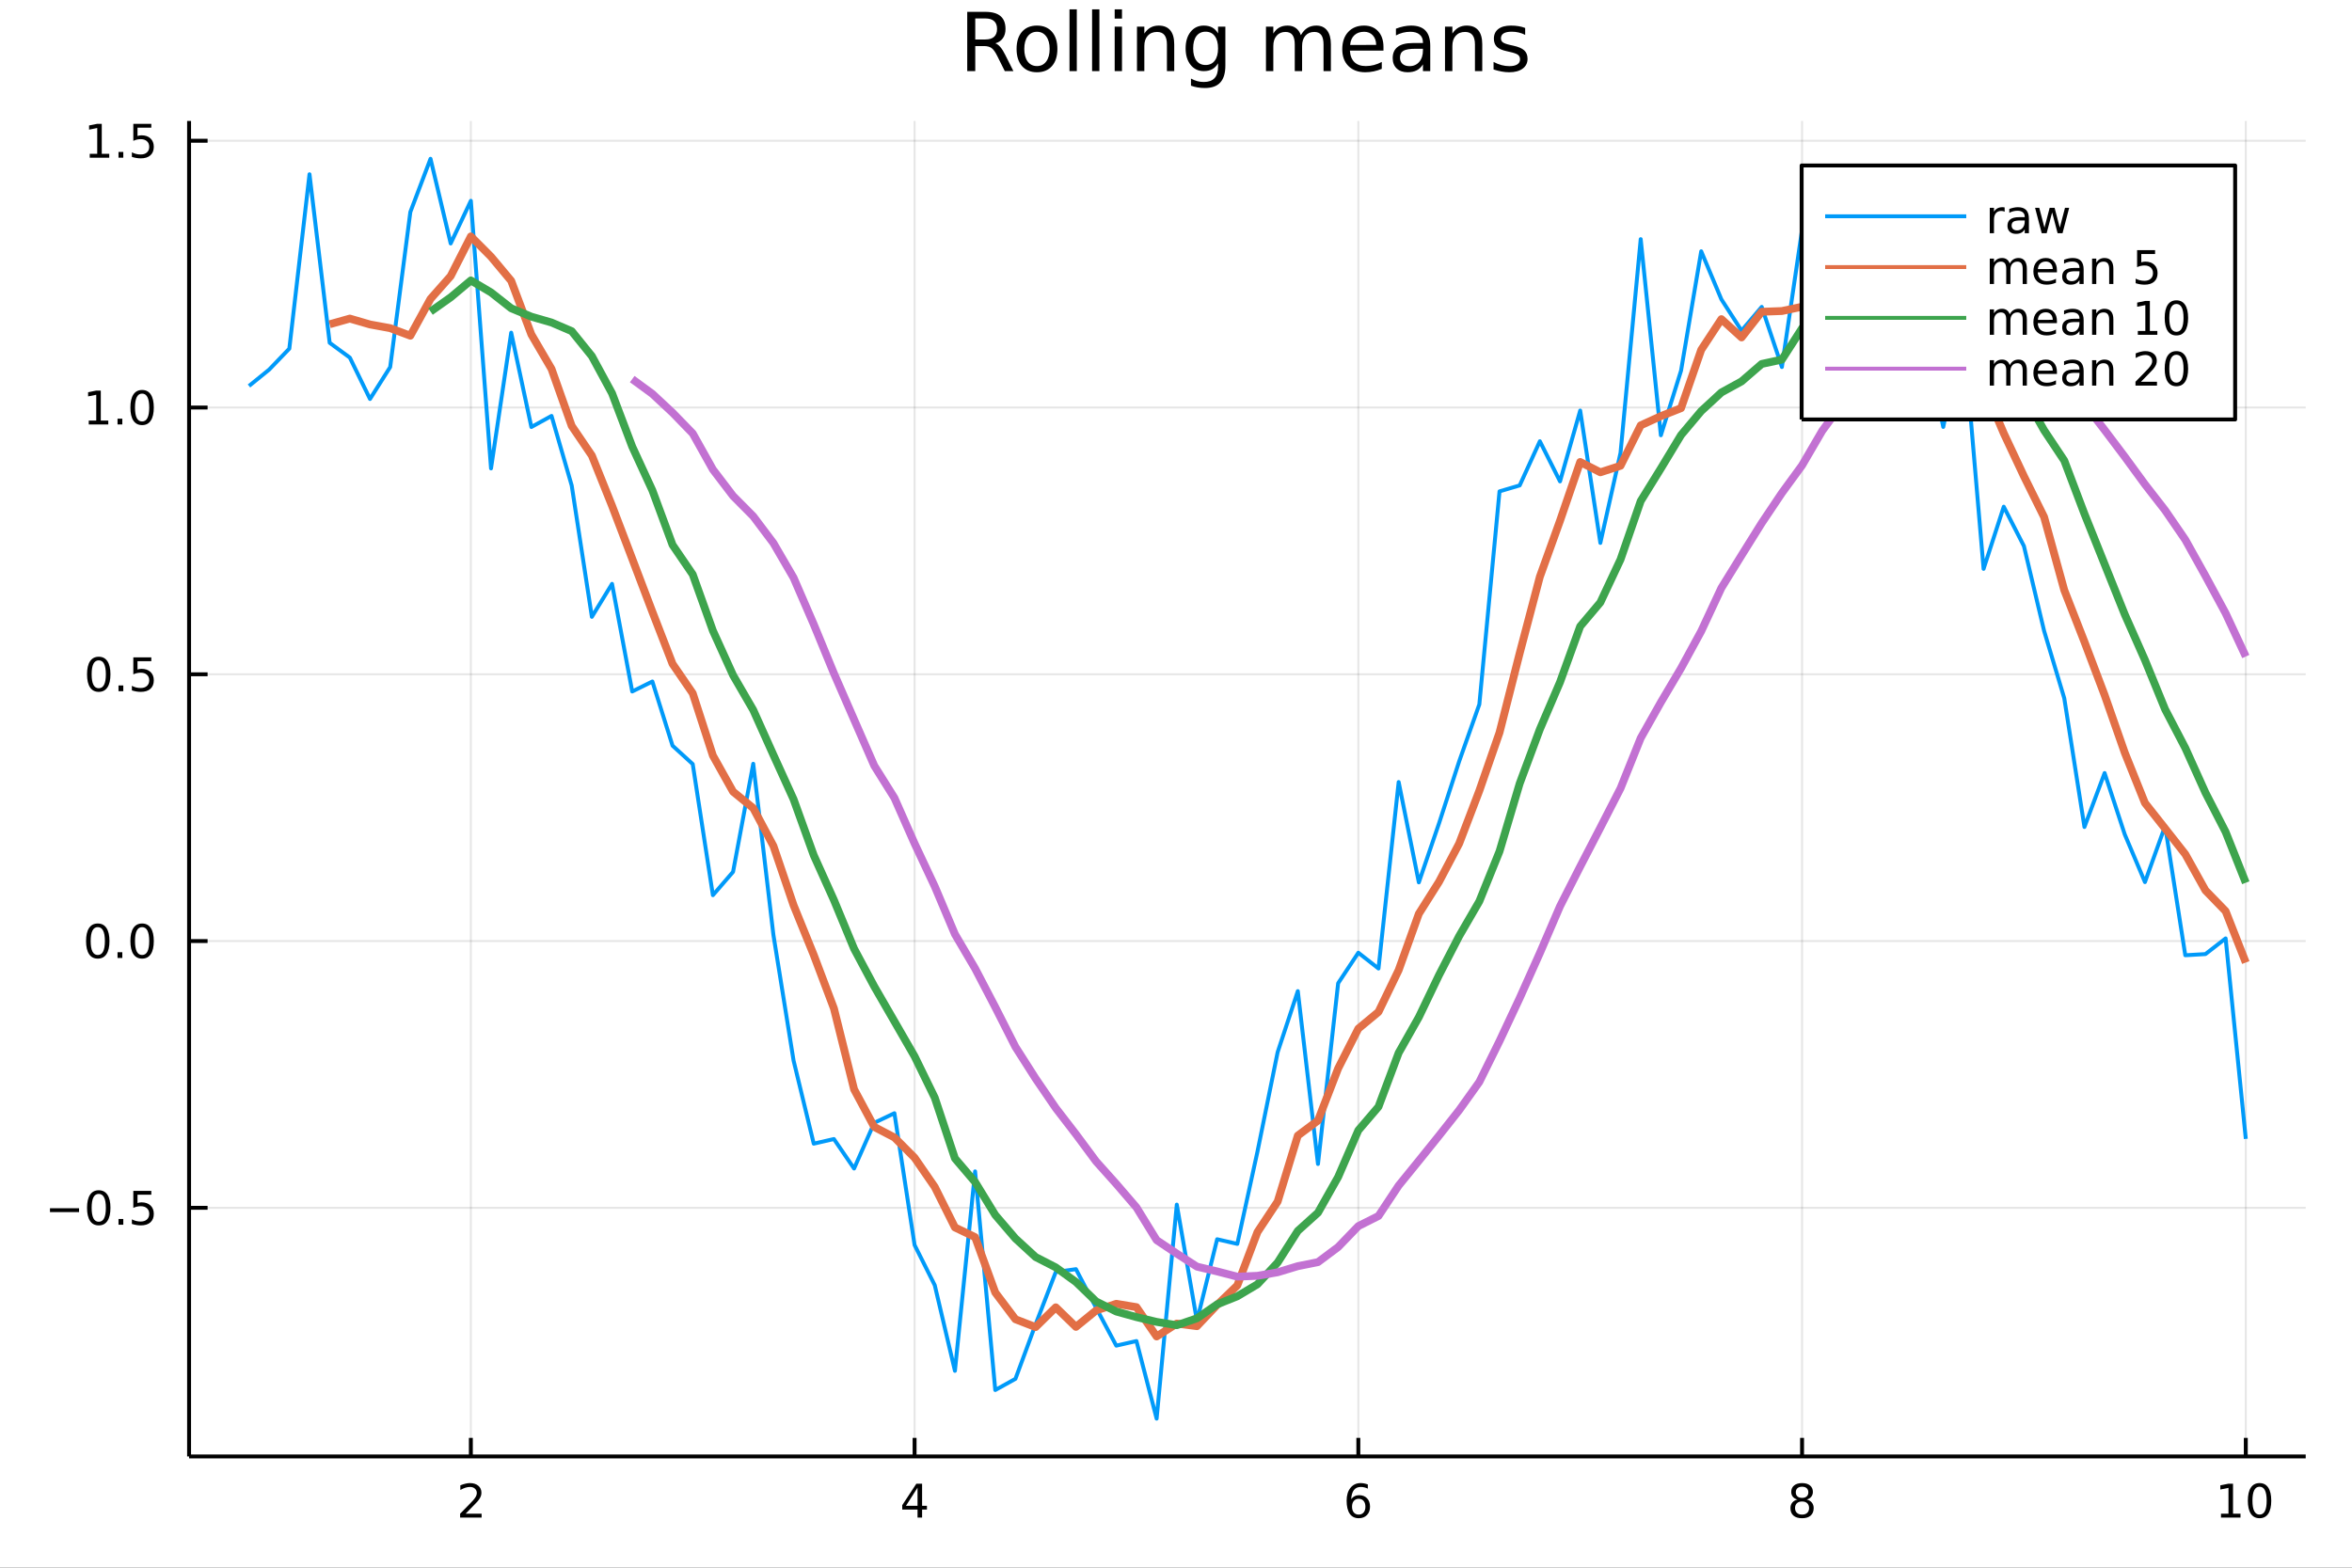 <?xml version="1.0" encoding="utf-8"?>
<svg xmlns="http://www.w3.org/2000/svg" xmlns:xlink="http://www.w3.org/1999/xlink" width="600" height="400" viewBox="0 0 2400 1600">
<rect x="0" y="0" width="2400" height="1600" fill="#333333" stroke="none"/>
<defs>
  <clipPath id="clip970">
    <rect x="0" y="0" width="2400" height="1600"/>
  </clipPath>
</defs>
<path clip-path="url(#clip970)" d="
M0 1600 L2400 1600 L2400 0 L0 0  Z
  " fill="#ffffff" fill-rule="evenodd" fill-opacity="1"/>
<defs>
  <clipPath id="clip971">
    <rect x="480" y="0" width="1681" height="1600"/>
  </clipPath>
</defs>
<path clip-path="url(#clip970)" d="
M192.941 1486.45 L2352.76 1486.45 L2352.76 123.472 L192.941 123.472  Z
  " fill="#ffffff" fill-rule="evenodd" fill-opacity="1"/>
<defs>
  <clipPath id="clip972">
    <rect x="192" y="123" width="2161" height="1364"/>
  </clipPath>
</defs>
<polyline clip-path="url(#clip972)" style="stroke:#000000; stroke-linecap:butt; stroke-linejoin:round; stroke-width:2; stroke-opacity:0.1; fill:none" points="
  480.463,1486.45 480.463,123.472 
  "/>
<polyline clip-path="url(#clip972)" style="stroke:#000000; stroke-linecap:butt; stroke-linejoin:round; stroke-width:2; stroke-opacity:0.1; fill:none" points="
  933.255,1486.45 933.255,123.472 
  "/>
<polyline clip-path="url(#clip972)" style="stroke:#000000; stroke-linecap:butt; stroke-linejoin:round; stroke-width:2; stroke-opacity:0.1; fill:none" points="
  1386.05,1486.45 1386.05,123.472 
  "/>
<polyline clip-path="url(#clip972)" style="stroke:#000000; stroke-linecap:butt; stroke-linejoin:round; stroke-width:2; stroke-opacity:0.1; fill:none" points="
  1838.84,1486.45 1838.84,123.472 
  "/>
<polyline clip-path="url(#clip972)" style="stroke:#000000; stroke-linecap:butt; stroke-linejoin:round; stroke-width:2; stroke-opacity:0.1; fill:none" points="
  2291.63,1486.45 2291.63,123.472 
  "/>
<polyline clip-path="url(#clip970)" style="stroke:#000000; stroke-linecap:butt; stroke-linejoin:round; stroke-width:4; stroke-opacity:1; fill:none" points="
  192.941,1486.45 2352.76,1486.45 
  "/>
<polyline clip-path="url(#clip970)" style="stroke:#000000; stroke-linecap:butt; stroke-linejoin:round; stroke-width:4; stroke-opacity:1; fill:none" points="
  480.463,1486.45 480.463,1467.55 
  "/>
<polyline clip-path="url(#clip970)" style="stroke:#000000; stroke-linecap:butt; stroke-linejoin:round; stroke-width:4; stroke-opacity:1; fill:none" points="
  933.255,1486.45 933.255,1467.55 
  "/>
<polyline clip-path="url(#clip970)" style="stroke:#000000; stroke-linecap:butt; stroke-linejoin:round; stroke-width:4; stroke-opacity:1; fill:none" points="
  1386.05,1486.45 1386.05,1467.55 
  "/>
<polyline clip-path="url(#clip970)" style="stroke:#000000; stroke-linecap:butt; stroke-linejoin:round; stroke-width:4; stroke-opacity:1; fill:none" points="
  1838.84,1486.45 1838.84,1467.55 
  "/>
<polyline clip-path="url(#clip970)" style="stroke:#000000; stroke-linecap:butt; stroke-linejoin:round; stroke-width:4; stroke-opacity:1; fill:none" points="
  2291.63,1486.45 2291.63,1467.55 
  "/>
<path clip-path="url(#clip970)" d="M475.116 1544.91 L491.435 1544.91 L491.435 1548.85 L469.491 1548.85 L469.491 1544.91 Q472.153 1542.16 476.736 1537.53 Q481.343 1532.88 482.523 1531.53 Q484.769 1529.01 485.648 1527.27 Q486.551 1525.51 486.551 1523.82 Q486.551 1521.07 484.607 1519.33 Q482.685 1517.6 479.584 1517.6 Q477.385 1517.6 474.931 1518.36 Q472.5 1519.13 469.723 1520.68 L469.723 1515.95 Q472.547 1514.82 475 1514.24 Q477.454 1513.66 479.491 1513.66 Q484.861 1513.66 488.056 1516.35 Q491.25 1519.03 491.25 1523.52 Q491.25 1525.65 490.44 1527.57 Q489.653 1529.47 487.547 1532.07 Q486.968 1532.74 483.866 1535.95 Q480.764 1539.15 475.116 1544.91 Z" fill="#000000" fill-rule="evenodd" fill-opacity="1" /><path clip-path="url(#clip970)" d="M936.264 1518.36 L924.458 1536.81 L936.264 1536.81 L936.264 1518.36 M935.037 1514.29 L940.917 1514.29 L940.917 1536.81 L945.847 1536.81 L945.847 1540.7 L940.917 1540.7 L940.917 1548.85 L936.264 1548.85 L936.264 1540.7 L920.662 1540.7 L920.662 1536.19 L935.037 1514.29 Z" fill="#000000" fill-rule="evenodd" fill-opacity="1" /><path clip-path="url(#clip970)" d="M1386.45 1529.7 Q1383.3 1529.7 1381.45 1531.86 Q1379.62 1534.01 1379.62 1537.76 Q1379.62 1541.49 1381.45 1543.66 Q1383.3 1545.82 1386.45 1545.82 Q1389.6 1545.82 1391.43 1543.66 Q1393.28 1541.49 1393.28 1537.76 Q1393.28 1534.01 1391.43 1531.86 Q1389.6 1529.7 1386.45 1529.7 M1395.73 1515.05 L1395.73 1519.31 Q1393.97 1518.48 1392.17 1518.04 Q1390.39 1517.6 1388.63 1517.6 Q1384 1517.6 1381.54 1520.72 Q1379.11 1523.85 1378.77 1530.17 Q1380.13 1528.15 1382.19 1527.09 Q1384.25 1526 1386.73 1526 Q1391.94 1526 1394.95 1529.17 Q1397.98 1532.32 1397.98 1537.76 Q1397.98 1543.08 1394.83 1546.3 Q1391.68 1549.52 1386.45 1549.52 Q1380.46 1549.52 1377.28 1544.94 Q1374.11 1540.33 1374.11 1531.6 Q1374.11 1523.41 1378 1518.55 Q1381.89 1513.66 1388.44 1513.66 Q1390.2 1513.66 1391.98 1514.01 Q1393.79 1514.36 1395.73 1515.05 Z" fill="#000000" fill-rule="evenodd" fill-opacity="1" /><path clip-path="url(#clip970)" d="M1838.84 1532.44 Q1835.5 1532.44 1833.58 1534.22 Q1831.68 1536 1831.68 1539.13 Q1831.68 1542.25 1833.58 1544.03 Q1835.5 1545.82 1838.84 1545.82 Q1842.17 1545.82 1844.09 1544.03 Q1846.01 1542.23 1846.01 1539.13 Q1846.01 1536 1844.09 1534.22 Q1842.19 1532.44 1838.84 1532.44 M1834.16 1530.45 Q1831.15 1529.7 1829.46 1527.64 Q1827.8 1525.58 1827.8 1522.62 Q1827.8 1518.48 1830.74 1516.07 Q1833.7 1513.66 1838.84 1513.66 Q1844 1513.66 1846.94 1516.07 Q1849.88 1518.48 1849.88 1522.62 Q1849.88 1525.58 1848.19 1527.64 Q1846.52 1529.7 1843.54 1530.45 Q1846.92 1531.23 1848.79 1533.52 Q1850.69 1535.82 1850.69 1539.13 Q1850.69 1544.15 1847.61 1546.83 Q1844.56 1549.52 1838.84 1549.52 Q1833.12 1549.52 1830.04 1546.83 Q1826.99 1544.15 1826.99 1539.13 Q1826.99 1535.82 1828.88 1533.52 Q1830.78 1531.23 1834.16 1530.45 M1832.45 1523.06 Q1832.45 1525.75 1834.12 1527.25 Q1835.81 1528.76 1838.84 1528.76 Q1841.85 1528.76 1843.54 1527.25 Q1845.25 1525.75 1845.25 1523.06 Q1845.25 1520.38 1843.54 1518.87 Q1841.85 1517.37 1838.84 1517.37 Q1835.81 1517.37 1834.12 1518.87 Q1832.45 1520.38 1832.45 1523.06 Z" fill="#000000" fill-rule="evenodd" fill-opacity="1" /><path clip-path="url(#clip970)" d="M2266.32 1544.91 L2273.96 1544.91 L2273.96 1518.55 L2265.65 1520.21 L2265.65 1515.95 L2273.91 1514.29 L2278.59 1514.29 L2278.59 1544.91 L2286.22 1544.91 L2286.22 1548.85 L2266.32 1548.85 L2266.32 1544.91 Z" fill="#000000" fill-rule="evenodd" fill-opacity="1" /><path clip-path="url(#clip970)" d="M2305.67 1517.37 Q2302.06 1517.37 2300.23 1520.93 Q2298.42 1524.47 2298.42 1531.6 Q2298.42 1538.71 2300.23 1542.27 Q2302.06 1545.82 2305.67 1545.82 Q2309.3 1545.82 2311.11 1542.27 Q2312.94 1538.71 2312.94 1531.6 Q2312.94 1524.47 2311.11 1520.93 Q2309.3 1517.37 2305.67 1517.37 M2305.67 1513.66 Q2311.48 1513.66 2314.53 1518.27 Q2317.61 1522.85 2317.61 1531.6 Q2317.61 1540.33 2314.53 1544.94 Q2311.48 1549.52 2305.67 1549.52 Q2299.86 1549.52 2296.78 1544.94 Q2293.72 1540.33 2293.72 1531.6 Q2293.72 1522.85 2296.78 1518.27 Q2299.86 1513.66 2305.67 1513.66 Z" fill="#000000" fill-rule="evenodd" fill-opacity="1" /><polyline clip-path="url(#clip972)" style="stroke:#000000; stroke-linecap:butt; stroke-linejoin:round; stroke-width:2; stroke-opacity:0.1; fill:none" points="
  192.941,1232.7 2352.76,1232.7 
  "/>
<polyline clip-path="url(#clip972)" style="stroke:#000000; stroke-linecap:butt; stroke-linejoin:round; stroke-width:2; stroke-opacity:0.1; fill:none" points="
  192.941,960.438 2352.76,960.438 
  "/>
<polyline clip-path="url(#clip972)" style="stroke:#000000; stroke-linecap:butt; stroke-linejoin:round; stroke-width:2; stroke-opacity:0.1; fill:none" points="
  192.941,688.179 2352.76,688.179 
  "/>
<polyline clip-path="url(#clip972)" style="stroke:#000000; stroke-linecap:butt; stroke-linejoin:round; stroke-width:2; stroke-opacity:0.1; fill:none" points="
  192.941,415.92 2352.76,415.92 
  "/>
<polyline clip-path="url(#clip972)" style="stroke:#000000; stroke-linecap:butt; stroke-linejoin:round; stroke-width:2; stroke-opacity:0.1; fill:none" points="
  192.941,143.66 2352.76,143.66 
  "/>
<polyline clip-path="url(#clip970)" style="stroke:#000000; stroke-linecap:butt; stroke-linejoin:round; stroke-width:4; stroke-opacity:1; fill:none" points="
  192.941,1486.45 192.941,123.472 
  "/>
<polyline clip-path="url(#clip970)" style="stroke:#000000; stroke-linecap:butt; stroke-linejoin:round; stroke-width:4; stroke-opacity:1; fill:none" points="
  192.941,1232.7 211.838,1232.7 
  "/>
<polyline clip-path="url(#clip970)" style="stroke:#000000; stroke-linecap:butt; stroke-linejoin:round; stroke-width:4; stroke-opacity:1; fill:none" points="
  192.941,960.438 211.838,960.438 
  "/>
<polyline clip-path="url(#clip970)" style="stroke:#000000; stroke-linecap:butt; stroke-linejoin:round; stroke-width:4; stroke-opacity:1; fill:none" points="
  192.941,688.179 211.838,688.179 
  "/>
<polyline clip-path="url(#clip970)" style="stroke:#000000; stroke-linecap:butt; stroke-linejoin:round; stroke-width:4; stroke-opacity:1; fill:none" points="
  192.941,415.92 211.838,415.92 
  "/>
<polyline clip-path="url(#clip970)" style="stroke:#000000; stroke-linecap:butt; stroke-linejoin:round; stroke-width:4; stroke-opacity:1; fill:none" points="
  192.941,143.66 211.838,143.66 
  "/>
<path clip-path="url(#clip970)" d="M50.992 1233.15 L80.668 1233.15 L80.668 1237.08 L50.992 1237.08 L50.992 1233.15 Z" fill="#000000" fill-rule="evenodd" fill-opacity="1" /><path clip-path="url(#clip970)" d="M100.76 1218.5 Q97.149 1218.5 95.321 1222.06 Q93.515 1225.6 93.515 1232.73 Q93.515 1239.84 95.321 1243.4 Q97.149 1246.94 100.76 1246.94 Q104.395 1246.94 106.2 1243.4 Q108.029 1239.84 108.029 1232.73 Q108.029 1225.6 106.2 1222.06 Q104.395 1218.5 100.76 1218.5 M100.76 1214.79 Q106.571 1214.79 109.626 1219.4 Q112.705 1223.98 112.705 1232.73 Q112.705 1241.46 109.626 1246.06 Q106.571 1250.65 100.76 1250.65 Q94.95 1250.65 91.871 1246.06 Q88.816 1241.46 88.816 1232.73 Q88.816 1223.98 91.871 1219.4 Q94.95 1214.79 100.76 1214.79 Z" fill="#000000" fill-rule="evenodd" fill-opacity="1" /><path clip-path="url(#clip970)" d="M120.922 1244.1 L125.807 1244.1 L125.807 1249.98 L120.922 1249.98 L120.922 1244.1 Z" fill="#000000" fill-rule="evenodd" fill-opacity="1" /><path clip-path="url(#clip970)" d="M136.038 1215.42 L154.394 1215.42 L154.394 1219.35 L140.32 1219.35 L140.32 1227.82 Q141.339 1227.48 142.357 1227.31 Q143.376 1227.13 144.394 1227.13 Q150.181 1227.13 153.561 1230.3 Q156.941 1233.47 156.941 1238.89 Q156.941 1244.47 153.468 1247.57 Q149.996 1250.65 143.677 1250.65 Q141.501 1250.65 139.232 1250.28 Q136.987 1249.91 134.58 1249.17 L134.58 1244.47 Q136.663 1245.6 138.885 1246.16 Q141.107 1246.71 143.584 1246.71 Q147.589 1246.71 149.927 1244.61 Q152.265 1242.5 152.265 1238.89 Q152.265 1235.28 149.927 1233.17 Q147.589 1231.06 143.584 1231.06 Q141.709 1231.06 139.834 1231.48 Q137.982 1231.9 136.038 1232.78 L136.038 1215.42 Z" fill="#000000" fill-rule="evenodd" fill-opacity="1" /><path clip-path="url(#clip970)" d="M99.765 946.236 Q96.154 946.236 94.325 949.801 Q92.52 953.343 92.52 960.472 Q92.52 967.579 94.325 971.144 Q96.154 974.685 99.765 974.685 Q103.399 974.685 105.205 971.144 Q107.033 967.579 107.033 960.472 Q107.033 953.343 105.205 949.801 Q103.399 946.236 99.765 946.236 M99.765 942.533 Q105.575 942.533 108.631 947.139 Q111.709 951.722 111.709 960.472 Q111.709 969.199 108.631 973.806 Q105.575 978.389 99.765 978.389 Q93.955 978.389 90.876 973.806 Q87.821 969.199 87.821 960.472 Q87.821 951.722 90.876 947.139 Q93.955 942.533 99.765 942.533 Z" fill="#000000" fill-rule="evenodd" fill-opacity="1" /><path clip-path="url(#clip970)" d="M119.927 971.838 L124.811 971.838 L124.811 977.718 L119.927 977.718 L119.927 971.838 Z" fill="#000000" fill-rule="evenodd" fill-opacity="1" /><path clip-path="url(#clip970)" d="M144.996 946.236 Q141.385 946.236 139.556 949.801 Q137.751 953.343 137.751 960.472 Q137.751 967.579 139.556 971.144 Q141.385 974.685 144.996 974.685 Q148.63 974.685 150.436 971.144 Q152.265 967.579 152.265 960.472 Q152.265 953.343 150.436 949.801 Q148.63 946.236 144.996 946.236 M144.996 942.533 Q150.806 942.533 153.862 947.139 Q156.941 951.722 156.941 960.472 Q156.941 969.199 153.862 973.806 Q150.806 978.389 144.996 978.389 Q139.186 978.389 136.107 973.806 Q133.052 969.199 133.052 960.472 Q133.052 951.722 136.107 947.139 Q139.186 942.533 144.996 942.533 Z" fill="#000000" fill-rule="evenodd" fill-opacity="1" /><path clip-path="url(#clip970)" d="M100.76 673.977 Q97.149 673.977 95.321 677.542 Q93.515 681.084 93.515 688.213 Q93.515 695.32 95.321 698.885 Q97.149 702.426 100.76 702.426 Q104.395 702.426 106.2 698.885 Q108.029 695.32 108.029 688.213 Q108.029 681.084 106.2 677.542 Q104.395 673.977 100.76 673.977 M100.76 670.274 Q106.571 670.274 109.626 674.88 Q112.705 679.463 112.705 688.213 Q112.705 696.94 109.626 701.547 Q106.571 706.13 100.76 706.13 Q94.95 706.13 91.871 701.547 Q88.816 696.94 88.816 688.213 Q88.816 679.463 91.871 674.88 Q94.95 670.274 100.76 670.274 Z" fill="#000000" fill-rule="evenodd" fill-opacity="1" /><path clip-path="url(#clip970)" d="M120.922 699.579 L125.807 699.579 L125.807 705.459 L120.922 705.459 L120.922 699.579 Z" fill="#000000" fill-rule="evenodd" fill-opacity="1" /><path clip-path="url(#clip970)" d="M136.038 670.899 L154.394 670.899 L154.394 674.834 L140.32 674.834 L140.32 683.306 Q141.339 682.959 142.357 682.797 Q143.376 682.612 144.394 682.612 Q150.181 682.612 153.561 685.783 Q156.941 688.954 156.941 694.371 Q156.941 699.949 153.468 703.051 Q149.996 706.13 143.677 706.13 Q141.501 706.13 139.232 705.76 Q136.987 705.389 134.58 704.648 L134.58 699.949 Q136.663 701.084 138.885 701.639 Q141.107 702.195 143.584 702.195 Q147.589 702.195 149.927 700.088 Q152.265 697.982 152.265 694.371 Q152.265 690.76 149.927 688.653 Q147.589 686.547 143.584 686.547 Q141.709 686.547 139.834 686.963 Q137.982 687.38 136.038 688.26 L136.038 670.899 Z" fill="#000000" fill-rule="evenodd" fill-opacity="1" /><path clip-path="url(#clip970)" d="M90.575 429.264 L98.214 429.264 L98.214 402.899 L89.904 404.565 L89.904 400.306 L98.168 398.64 L102.844 398.64 L102.844 429.264 L110.483 429.264 L110.483 433.2 L90.575 433.2 L90.575 429.264 Z" fill="#000000" fill-rule="evenodd" fill-opacity="1" /><path clip-path="url(#clip970)" d="M119.927 427.32 L124.811 427.32 L124.811 433.2 L119.927 433.2 L119.927 427.32 Z" fill="#000000" fill-rule="evenodd" fill-opacity="1" /><path clip-path="url(#clip970)" d="M144.996 401.718 Q141.385 401.718 139.556 405.283 Q137.751 408.825 137.751 415.954 Q137.751 423.061 139.556 426.626 Q141.385 430.167 144.996 430.167 Q148.63 430.167 150.436 426.626 Q152.265 423.061 152.265 415.954 Q152.265 408.825 150.436 405.283 Q148.63 401.718 144.996 401.718 M144.996 398.015 Q150.806 398.015 153.862 402.621 Q156.941 407.204 156.941 415.954 Q156.941 424.681 153.862 429.288 Q150.806 433.871 144.996 433.871 Q139.186 433.871 136.107 429.288 Q133.052 424.681 133.052 415.954 Q133.052 407.204 136.107 402.621 Q139.186 398.015 144.996 398.015 Z" fill="#000000" fill-rule="evenodd" fill-opacity="1" /><path clip-path="url(#clip970)" d="M91.571 157.005 L99.21 157.005 L99.21 130.64 L90.899 132.306 L90.899 128.047 L99.163 126.38 L103.839 126.38 L103.839 157.005 L111.478 157.005 L111.478 160.94 L91.571 160.94 L91.571 157.005 Z" fill="#000000" fill-rule="evenodd" fill-opacity="1" /><path clip-path="url(#clip970)" d="M120.922 155.061 L125.807 155.061 L125.807 160.94 L120.922 160.94 L120.922 155.061 Z" fill="#000000" fill-rule="evenodd" fill-opacity="1" /><path clip-path="url(#clip970)" d="M136.038 126.38 L154.394 126.38 L154.394 130.316 L140.32 130.316 L140.32 138.788 Q141.339 138.441 142.357 138.279 Q143.376 138.093 144.394 138.093 Q150.181 138.093 153.561 141.265 Q156.941 144.436 156.941 149.853 Q156.941 155.431 153.468 158.533 Q149.996 161.612 143.677 161.612 Q141.501 161.612 139.232 161.241 Q136.987 160.871 134.58 160.13 L134.58 155.431 Q136.663 156.565 138.885 157.121 Q141.107 157.677 143.584 157.677 Q147.589 157.677 149.927 155.57 Q152.265 153.464 152.265 149.853 Q152.265 146.241 149.927 144.135 Q147.589 142.029 143.584 142.029 Q141.709 142.029 139.834 142.445 Q137.982 142.862 136.038 143.741 L136.038 126.38 Z" fill="#000000" fill-rule="evenodd" fill-opacity="1" /><path clip-path="url(#clip970)" d="M1015.66 44.22 Q1018.29 45.111 1020.76 48.028 Q1023.27 50.944 1025.78 56.048 L1034.09 72.576 L1025.3 72.576 L1017.56 57.061 Q1014.56 50.985 1011.73 49 Q1008.93 47.015 1004.07 47.015 L995.159 47.015 L995.159 72.576 L986.976 72.576 L986.976 12.096 L1005.45 12.096 Q1015.82 12.096 1020.92 16.43 Q1026.03 20.765 1026.03 29.515 Q1026.03 35.227 1023.35 38.994 Q1020.72 42.761 1015.66 44.22 M995.159 18.82 L995.159 40.29 L1005.45 40.29 Q1011.36 40.29 1014.36 37.576 Q1017.4 34.822 1017.4 29.515 Q1017.4 24.208 1014.36 21.535 Q1011.36 18.82 1005.45 18.82 L995.159 18.82 Z" fill="#000000" fill-rule="evenodd" fill-opacity="1" /><path clip-path="url(#clip970)" d="M1058.15 32.431 Q1052.16 32.431 1048.67 37.131 Q1045.19 41.789 1045.19 49.931 Q1045.19 58.074 1048.63 62.773 Q1052.11 67.431 1058.15 67.431 Q1064.11 67.431 1067.59 62.732 Q1071.07 58.033 1071.07 49.931 Q1071.07 41.87 1067.59 37.171 Q1064.11 32.431 1058.15 32.431 M1058.15 26.112 Q1067.87 26.112 1073.42 32.431 Q1078.97 38.751 1078.97 49.931 Q1078.97 61.071 1073.42 67.431 Q1067.87 73.751 1058.15 73.751 Q1048.39 73.751 1042.84 67.431 Q1037.33 61.071 1037.33 49.931 Q1037.33 38.751 1042.84 32.431 Q1048.39 26.112 1058.15 26.112 Z" fill="#000000" fill-rule="evenodd" fill-opacity="1" /><path clip-path="url(#clip970)" d="M1091.33 9.544 L1098.78 9.544 L1098.78 72.576 L1091.33 72.576 L1091.33 9.544 Z" fill="#000000" fill-rule="evenodd" fill-opacity="1" /><path clip-path="url(#clip970)" d="M1114.38 9.544 L1121.83 9.544 L1121.83 72.576 L1114.38 72.576 L1114.38 9.544 Z" fill="#000000" fill-rule="evenodd" fill-opacity="1" /><path clip-path="url(#clip970)" d="M1137.43 27.206 L1144.88 27.206 L1144.88 72.576 L1137.43 72.576 L1137.43 27.206 M1137.43 9.544 L1144.88 9.544 L1144.88 18.983 L1137.43 18.983 L1137.43 9.544 Z" fill="#000000" fill-rule="evenodd" fill-opacity="1" /><path clip-path="url(#clip970)" d="M1198.19 45.192 L1198.19 72.576 L1190.74 72.576 L1190.74 45.435 Q1190.74 38.994 1188.22 35.794 Q1185.71 32.594 1180.69 32.594 Q1174.65 32.594 1171.17 36.442 Q1167.69 40.29 1167.69 46.934 L1167.69 72.576 L1160.19 72.576 L1160.19 27.206 L1167.69 27.206 L1167.69 34.254 Q1170.36 30.163 1173.97 28.138 Q1177.61 26.112 1182.35 26.112 Q1190.17 26.112 1194.18 30.973 Q1198.19 35.794 1198.19 45.192 Z" fill="#000000" fill-rule="evenodd" fill-opacity="1" /><path clip-path="url(#clip970)" d="M1242.91 49.364 Q1242.91 41.263 1239.55 36.806 Q1236.23 32.35 1230.19 32.35 Q1224.2 32.35 1220.83 36.806 Q1217.51 41.263 1217.51 49.364 Q1217.51 57.426 1220.83 61.882 Q1224.2 66.338 1230.19 66.338 Q1236.23 66.338 1239.55 61.882 Q1242.91 57.426 1242.91 49.364 M1250.37 66.945 Q1250.37 78.531 1245.22 84.162 Q1240.08 89.833 1229.46 89.833 Q1225.53 89.833 1222.05 89.225 Q1218.57 88.658 1215.28 87.443 L1215.28 80.192 Q1218.57 81.974 1221.77 82.825 Q1224.97 83.675 1228.29 83.675 Q1235.62 83.675 1239.27 79.827 Q1242.91 76.019 1242.91 68.282 L1242.91 64.596 Q1240.6 68.606 1237 70.591 Q1233.39 72.576 1228.37 72.576 Q1220.02 72.576 1214.92 66.216 Q1209.82 59.856 1209.82 49.364 Q1209.82 38.832 1214.92 32.472 Q1220.02 26.112 1228.37 26.112 Q1233.39 26.112 1237 28.097 Q1240.6 30.082 1242.91 34.092 L1242.91 27.206 L1250.37 27.206 L1250.37 66.945 Z" fill="#000000" fill-rule="evenodd" fill-opacity="1" /><path clip-path="url(#clip970)" d="M1327.41 35.915 Q1330.21 30.892 1334.1 28.502 Q1337.99 26.112 1343.25 26.112 Q1350.34 26.112 1354.19 31.095 Q1358.04 36.037 1358.04 45.192 L1358.04 72.576 L1350.54 72.576 L1350.54 45.435 Q1350.54 38.913 1348.24 35.753 Q1345.93 32.594 1341.19 32.594 Q1335.39 32.594 1332.03 36.442 Q1328.67 40.29 1328.67 46.934 L1328.67 72.576 L1321.18 72.576 L1321.18 45.435 Q1321.18 38.873 1318.87 35.753 Q1316.56 32.594 1311.74 32.594 Q1306.03 32.594 1302.66 36.482 Q1299.3 40.331 1299.3 46.934 L1299.3 72.576 L1291.81 72.576 L1291.81 27.206 L1299.3 27.206 L1299.3 34.254 Q1301.85 30.082 1305.42 28.097 Q1308.98 26.112 1313.88 26.112 Q1318.83 26.112 1322.27 28.624 Q1325.75 31.135 1327.41 35.915 Z" fill="#000000" fill-rule="evenodd" fill-opacity="1" /><path clip-path="url(#clip970)" d="M1411.71 48.028 L1411.71 51.673 L1377.44 51.673 Q1377.93 59.37 1382.06 63.421 Q1386.23 67.431 1393.65 67.431 Q1397.94 67.431 1401.95 66.378 Q1406 65.325 1409.97 63.218 L1409.97 70.267 Q1405.96 71.968 1401.75 72.86 Q1397.54 73.751 1393.2 73.751 Q1382.34 73.751 1375.98 67.431 Q1369.66 61.112 1369.66 50.337 Q1369.66 39.197 1375.66 32.675 Q1381.7 26.112 1391.9 26.112 Q1401.06 26.112 1406.37 32.026 Q1411.71 37.9 1411.71 48.028 M1404.26 45.84 Q1404.18 39.723 1400.82 36.077 Q1397.49 32.431 1391.99 32.431 Q1385.75 32.431 1381.98 35.956 Q1378.25 39.48 1377.69 45.88 L1404.26 45.84 Z" fill="#000000" fill-rule="evenodd" fill-opacity="1" /><path clip-path="url(#clip970)" d="M1444.57 49.769 Q1435.53 49.769 1432.05 51.835 Q1428.57 53.901 1428.57 58.884 Q1428.57 62.854 1431.16 65.203 Q1433.79 67.512 1438.29 67.512 Q1444.49 67.512 1448.21 63.137 Q1451.98 58.722 1451.98 51.43 L1451.98 49.769 L1444.57 49.769 M1459.43 46.691 L1459.43 72.576 L1451.98 72.576 L1451.98 65.689 Q1449.43 69.821 1445.62 71.806 Q1441.81 73.751 1436.3 73.751 Q1429.33 73.751 1425.2 69.862 Q1421.11 65.933 1421.11 59.37 Q1421.11 51.714 1426.22 47.825 Q1431.36 43.936 1441.53 43.936 L1451.98 43.936 L1451.98 43.207 Q1451.98 38.062 1448.58 35.267 Q1445.21 32.431 1439.1 32.431 Q1435.21 32.431 1431.52 33.363 Q1427.84 34.295 1424.43 36.158 L1424.43 29.272 Q1428.52 27.692 1432.37 26.922 Q1436.22 26.112 1439.87 26.112 Q1449.71 26.112 1454.57 31.216 Q1459.43 36.32 1459.43 46.691 Z" fill="#000000" fill-rule="evenodd" fill-opacity="1" /><path clip-path="url(#clip970)" d="M1512.5 45.192 L1512.5 72.576 L1505.05 72.576 L1505.05 45.435 Q1505.05 38.994 1502.53 35.794 Q1500.02 32.594 1495 32.594 Q1488.96 32.594 1485.48 36.442 Q1482 40.29 1482 46.934 L1482 72.576 L1474.5 72.576 L1474.5 27.206 L1482 27.206 L1482 34.254 Q1484.67 30.163 1488.28 28.138 Q1491.92 26.112 1496.66 26.112 Q1504.48 26.112 1508.49 30.973 Q1512.5 35.794 1512.5 45.192 Z" fill="#000000" fill-rule="evenodd" fill-opacity="1" /><path clip-path="url(#clip970)" d="M1556.29 28.543 L1556.29 35.591 Q1553.13 33.971 1549.73 33.161 Q1546.32 32.35 1542.68 32.35 Q1537.13 32.35 1534.33 34.052 Q1531.58 35.753 1531.58 39.156 Q1531.58 41.749 1533.56 43.248 Q1535.55 44.706 1541.54 46.043 L1544.1 46.61 Q1552.04 48.311 1555.36 51.43 Q1558.72 54.509 1558.72 60.059 Q1558.72 66.378 1553.7 70.064 Q1548.71 73.751 1539.96 73.751 Q1536.32 73.751 1532.35 73.022 Q1528.42 72.333 1524.04 70.915 L1524.04 63.218 Q1528.18 65.365 1532.19 66.459 Q1536.2 67.512 1540.13 67.512 Q1545.39 67.512 1548.23 65.73 Q1551.06 63.907 1551.06 60.626 Q1551.06 57.588 1549 55.967 Q1546.97 54.347 1540.05 52.848 L1537.45 52.24 Q1530.53 50.782 1527.45 47.785 Q1524.37 44.746 1524.37 39.48 Q1524.37 33.08 1528.91 29.596 Q1533.44 26.112 1541.79 26.112 Q1545.92 26.112 1549.57 26.72 Q1553.21 27.327 1556.29 28.543 Z" fill="#000000" fill-rule="evenodd" fill-opacity="1" /><polyline clip-path="url(#clip972)" style="stroke:#009af9; stroke-linecap:butt; stroke-linejoin:round; stroke-width:4; stroke-opacity:1; fill:none" points="
  254.067,393.931 274.649,377.225 295.23,355.827 315.812,177.855 336.393,349.868 356.975,364.978 377.556,407.213 398.137,374.648 418.719,216.39 439.3,162.047 
  459.882,248.491 480.463,204.929 501.045,478.06 521.626,339.538 542.208,435.817 562.789,424.485 583.37,495.494 603.952,629.561 624.533,595.887 645.115,705.751 
  665.696,695.534 686.278,761.064 706.859,779.811 727.44,913.63 748.022,889.825 768.603,779.52 789.185,954.132 809.766,1082.41 830.348,1167.24 850.929,1162.51 
  871.51,1192.61 892.092,1145.97 912.673,1136.16 933.255,1270.69 953.836,1311.71 974.418,1399.1 994.999,1195.52 1015.58,1418.68 1036.16,1407.25 1056.74,1351.63 
  1077.32,1298.24 1097.91,1295.32 1118.49,1334.79 1139.07,1373.39 1159.65,1368.68 1180.23,1447.87 1200.81,1229.45 1221.39,1348.12 1241.98,1264.79 1262.56,1269.53 
  1283.14,1175.28 1303.72,1073.88 1324.3,1011.55 1344.88,1187.98 1365.46,1003.48 1386.05,972.371 1406.63,988.478 1427.21,798.163 1447.79,900.578 1468.37,840.387 
  1488.95,777.05 1509.53,718.868 1530.12,501.497 1550.7,495.417 1571.28,450.334 1591.86,491.309 1612.44,419 1633.02,554.111 1653.6,462.122 1674.19,244.075 
  1694.77,444.255 1715.35,378.29 1735.93,256.468 1756.51,305.504 1777.09,337.439 1797.67,313.209 1818.26,374.596 1838.84,234.603 1859.42,195.18 1880,279.866 
  1900.58,403.071 1921.16,300.675 1941.74,275.22 1962.33,338.223 1982.91,435.74 2003.49,339.33 2024.07,580.587 2044.65,517.147 2065.23,557.348 2085.81,643.875 
  2106.4,712.649 2126.98,844.037 2147.56,788.958 2168.14,851.676 2188.72,900.278 2209.3,843.024 2229.88,974.944 2250.47,973.742 2271.05,957.742 2291.63,1162.36 
  
  "/>
<polyline clip-path="url(#clip972)" style="stroke:#e26f46; stroke-linecap:butt; stroke-linejoin:round; stroke-width:8; stroke-opacity:1; fill:none" points="
  336.393,330.941 356.975,325.151 377.556,331.148 398.137,334.912 418.719,342.619 439.3,305.055 459.882,281.758 480.463,241.301 501.045,261.983 521.626,286.613 
  542.208,341.367 562.789,376.566 583.37,434.679 603.952,464.979 624.533,516.248 645.115,570.235 665.696,624.445 686.278,677.559 706.859,707.61 727.44,771.158 
  748.022,807.973 768.603,824.77 789.185,863.384 809.766,923.903 830.348,974.624 850.929,1029.16 871.51,1111.78 892.092,1150.15 912.673,1160.9 933.255,1181.59 
  953.836,1211.43 974.418,1252.73 994.999,1262.64 1015.58,1319.14 1036.16,1346.45 1056.74,1354.44 1077.32,1334.26 1097.91,1354.22 1118.49,1337.45 1139.07,1330.67 
  1159.65,1334.08 1180.23,1364.01 1200.81,1350.84 1221.39,1353.5 1241.98,1331.78 1262.56,1311.95 1283.14,1257.43 1303.72,1226.32 1324.3,1159.01 1344.88,1143.65 
  1365.46,1090.43 1386.05,1049.85 1406.63,1032.77 1427.21,990.095 1447.79,932.614 1468.37,899.995 1488.95,860.931 1509.53,807.009 1530.12,747.676 1550.7,666.644 
  1571.28,588.633 1591.86,531.485 1612.44,471.511 1633.02,482.034 1653.6,475.375 1674.19,434.124 1694.77,424.713 1715.35,416.571 1735.93,357.042 1756.51,325.718 
  1777.09,344.391 1797.67,318.182 1818.26,317.443 1838.84,313.07 1859.42,291.005 1880,279.491 1900.58,297.463 1921.16,282.679 1941.74,290.802 1962.33,319.411 
  1982.91,350.586 2003.49,337.838 2024.07,393.82 2044.65,442.205 2065.23,486.03 2085.81,527.657 2106.4,602.321 2126.98,655.011 2147.56,709.373 2168.14,768.239 
  2188.72,819.519 2209.3,845.594 2229.88,871.776 2250.47,908.733 2271.05,929.946 2291.63,982.362 
  "/>
<polyline clip-path="url(#clip972)" style="stroke:#3da44d; stroke-linecap:butt; stroke-linejoin:round; stroke-width:8; stroke-opacity:1; fill:none" points="
  439.3,317.998 459.882,303.454 480.463,286.225 501.045,298.448 521.626,314.616 542.208,323.211 562.789,329.162 583.37,337.99 603.952,363.481 624.533,401.431 
  645.115,455.801 665.696,500.505 686.278,556.119 706.859,586.294 727.44,643.703 748.022,689.104 768.603,724.608 789.185,770.472 809.766,815.756 830.348,872.891 
  850.929,918.567 871.51,968.275 892.092,1006.77 912.673,1042.4 933.255,1078.11 953.836,1120.3 974.418,1182.25 994.999,1206.39 1015.58,1240.02 1036.16,1264.02 
  1056.74,1282.93 1077.32,1293.5 1097.91,1308.43 1118.49,1328.29 1139.07,1338.56 1159.65,1344.26 1180.23,1349.14 1200.81,1352.53 1221.39,1345.47 1241.98,1331.23 
  1262.56,1323.02 1283.14,1310.72 1303.72,1288.58 1324.3,1256.25 1344.88,1237.71 1365.46,1201.19 1386.05,1153.64 1406.63,1129.55 1427.21,1074.55 1447.79,1038.13 
  1468.37,995.215 1488.95,955.392 1509.53,919.891 1530.12,868.886 1550.7,799.629 1571.28,744.314 1591.86,696.208 1612.44,639.26 1633.02,614.855 1653.6,571.01 
  1674.19,511.378 1694.77,478.099 1715.35,444.041 1735.93,419.538 1756.51,400.547 1777.09,389.257 1797.67,371.447 1818.26,367.007 1838.84,335.056 1859.42,308.362 
  1880,311.941 1900.58,307.822 1921.16,300.061 1941.74,301.936 1962.33,305.208 1982.91,315.038 2003.49,317.65 2024.07,338.25 2044.65,366.504 2065.23,402.721 
  2085.81,439.122 2106.4,470.079 2126.98,524.416 2147.56,575.789 2168.14,627.135 2188.72,673.588 2209.3,723.958 2229.88,763.393 2250.47,809.053 2271.05,849.092 
  2291.63,900.941 
  "/>
<polyline clip-path="url(#clip972)" style="stroke:#c271d2; stroke-linecap:butt; stroke-linejoin:round; stroke-width:8; stroke-opacity:1; fill:none" points="
  645.115,386.9 665.696,401.98 686.278,421.172 706.859,442.371 727.44,479.16 748.022,506.158 768.603,526.885 789.185,554.231 809.766,589.619 830.348,637.161 
  850.929,687.184 871.51,734.39 892.092,781.443 912.673,814.348 933.255,860.906 953.836,904.7 974.418,953.431 994.999,988.432 1015.58,1027.89 1036.16,1068.46 
  1056.74,1100.75 1077.32,1130.89 1097.91,1157.6 1118.49,1185.35 1139.07,1208.34 1159.65,1232.28 1180.23,1265.7 1200.81,1279.46 1221.39,1292.75 1241.98,1297.62 
  1262.56,1302.98 1283.14,1302.11 1303.72,1298.5 1324.3,1292.27 1344.88,1288.14 1365.46,1272.73 1386.05,1251.39 1406.63,1241.04 1427.21,1210.01 1447.79,1184.68 
  1468.37,1159.12 1488.95,1133.06 1509.53,1104.23 1530.12,1062.57 1550.7,1018.67 1571.28,972.754 1591.86,924.926 1612.44,884.403 1633.02,844.703 1653.6,804.57 
  1674.19,753.297 1694.77,716.746 1715.35,681.966 1735.93,644.212 1756.51,600.088 1777.09,566.786 1797.67,533.828 1818.26,503.134 1838.84,474.956 1859.42,439.686 
  1880,411.66 1900.58,392.961 1921.16,372.051 1941.74,360.737 1962.33,352.878 1982.91,352.148 2003.49,344.549 2024.07,352.628 2044.65,350.78 2065.23,355.541 
  2085.81,375.531 2106.4,388.951 2126.98,412.238 2147.56,438.863 2168.14,466.171 2188.72,494.313 2209.3,520.804 2229.88,550.821 2250.47,587.778 2271.05,625.906 
  2291.63,670.031 
  "/>
<path clip-path="url(#clip970)" d="
M1838.4 428.105 L2280.76 428.105 L2280.76 168.905 L1838.4 168.905  Z
  " fill="#ffffff" fill-rule="evenodd" fill-opacity="1"/>
<polyline clip-path="url(#clip970)" style="stroke:#000000; stroke-linecap:butt; stroke-linejoin:round; stroke-width:4; stroke-opacity:1; fill:none" points="
  1838.4,428.105 2280.76,428.105 2280.76,168.905 1838.4,168.905 1838.4,428.105 
  "/>
<polyline clip-path="url(#clip970)" style="stroke:#009af9; stroke-linecap:butt; stroke-linejoin:round; stroke-width:4; stroke-opacity:1; fill:none" points="
  1862.4,220.745 2006.39,220.745 
  "/>
<path clip-path="url(#clip970)" d="M2045.57 216.08 Q2044.85 215.664 2043.99 215.478 Q2043.16 215.27 2042.14 215.27 Q2038.53 215.27 2036.59 217.631 Q2034.67 219.969 2034.67 224.367 L2034.67 238.025 L2030.38 238.025 L2030.38 212.099 L2034.67 212.099 L2034.67 216.127 Q2036.01 213.766 2038.16 212.631 Q2040.31 211.474 2043.39 211.474 Q2043.83 211.474 2044.36 211.543 Q2044.9 211.59 2045.54 211.705 L2045.57 216.08 Z" fill="#000000" fill-rule="evenodd" fill-opacity="1" /><path clip-path="url(#clip970)" d="M2061.82 224.992 Q2056.66 224.992 2054.67 226.173 Q2052.67 227.353 2052.67 230.201 Q2052.67 232.469 2054.16 233.812 Q2055.66 235.131 2058.23 235.131 Q2061.77 235.131 2063.9 232.631 Q2066.05 230.108 2066.05 225.941 L2066.05 224.992 L2061.82 224.992 M2070.31 223.233 L2070.31 238.025 L2066.05 238.025 L2066.05 234.089 Q2064.6 236.451 2062.42 237.585 Q2060.24 238.696 2057.1 238.696 Q2053.11 238.696 2050.75 236.474 Q2048.42 234.228 2048.42 230.478 Q2048.42 226.103 2051.33 223.881 Q2054.27 221.659 2060.08 221.659 L2066.05 221.659 L2066.05 221.242 Q2066.05 218.303 2064.11 216.705 Q2062.19 215.085 2058.69 215.085 Q2056.47 215.085 2054.36 215.617 Q2052.26 216.15 2050.31 217.215 L2050.31 213.279 Q2052.65 212.377 2054.85 211.937 Q2057.05 211.474 2059.13 211.474 Q2064.76 211.474 2067.54 214.391 Q2070.31 217.307 2070.31 223.233 Z" fill="#000000" fill-rule="evenodd" fill-opacity="1" /><path clip-path="url(#clip970)" d="M2076.61 212.099 L2080.87 212.099 L2086.19 232.33 L2091.49 212.099 L2096.52 212.099 L2101.84 232.33 L2107.14 212.099 L2111.4 212.099 L2104.62 238.025 L2099.6 238.025 L2094.02 216.775 L2088.42 238.025 L2083.39 238.025 L2076.61 212.099 Z" fill="#000000" fill-rule="evenodd" fill-opacity="1" /><polyline clip-path="url(#clip970)" style="stroke:#e26f46; stroke-linecap:butt; stroke-linejoin:round; stroke-width:4; stroke-opacity:1; fill:none" points="
  1862.4,272.585 2006.39,272.585 
  "/>
<path clip-path="url(#clip970)" d="M2050.73 268.916 Q2052.33 266.045 2054.55 264.68 Q2056.77 263.314 2059.78 263.314 Q2063.83 263.314 2066.03 266.161 Q2068.23 268.985 2068.23 274.217 L2068.23 289.865 L2063.95 289.865 L2063.95 274.355 Q2063.95 270.629 2062.63 268.823 Q2061.31 267.018 2058.6 267.018 Q2055.29 267.018 2053.37 269.217 Q2051.45 271.416 2051.45 275.212 L2051.45 289.865 L2047.17 289.865 L2047.17 274.355 Q2047.17 270.605 2045.85 268.823 Q2044.53 267.018 2041.77 267.018 Q2038.51 267.018 2036.59 269.24 Q2034.67 271.439 2034.67 275.212 L2034.67 289.865 L2030.38 289.865 L2030.38 263.939 L2034.67 263.939 L2034.67 267.967 Q2036.12 265.582 2038.16 264.448 Q2040.2 263.314 2043 263.314 Q2045.82 263.314 2047.79 264.749 Q2049.78 266.184 2050.73 268.916 Z" fill="#000000" fill-rule="evenodd" fill-opacity="1" /><path clip-path="url(#clip970)" d="M2098.9 275.837 L2098.9 277.92 L2079.32 277.92 Q2079.6 282.318 2081.96 284.633 Q2084.34 286.925 2088.58 286.925 Q2091.03 286.925 2093.32 286.323 Q2095.64 285.721 2097.91 284.517 L2097.91 288.545 Q2095.61 289.517 2093.21 290.027 Q2090.8 290.536 2088.32 290.536 Q2082.12 290.536 2078.48 286.925 Q2074.87 283.314 2074.87 277.156 Q2074.87 270.791 2078.3 267.064 Q2081.75 263.314 2087.58 263.314 Q2092.81 263.314 2095.85 266.693 Q2098.9 270.05 2098.9 275.837 M2094.64 274.587 Q2094.6 271.092 2092.67 269.008 Q2090.78 266.925 2087.63 266.925 Q2084.06 266.925 2081.91 268.939 Q2079.78 270.953 2079.46 274.61 L2094.64 274.587 Z" fill="#000000" fill-rule="evenodd" fill-opacity="1" /><path clip-path="url(#clip970)" d="M2117.67 276.832 Q2112.51 276.832 2110.52 278.013 Q2108.53 279.193 2108.53 282.041 Q2108.53 284.309 2110.01 285.652 Q2111.52 286.971 2114.09 286.971 Q2117.63 286.971 2119.76 284.471 Q2121.91 281.948 2121.91 277.781 L2121.91 276.832 L2117.67 276.832 M2126.17 275.073 L2126.17 289.865 L2121.91 289.865 L2121.91 285.929 Q2120.45 288.291 2118.28 289.425 Q2116.1 290.536 2112.95 290.536 Q2108.97 290.536 2106.61 288.314 Q2104.27 286.068 2104.27 282.318 Q2104.27 277.943 2107.19 275.721 Q2110.13 273.499 2115.94 273.499 L2121.91 273.499 L2121.91 273.082 Q2121.91 270.143 2119.97 268.545 Q2118.04 266.925 2114.55 266.925 Q2112.33 266.925 2110.22 267.457 Q2108.11 267.99 2106.17 269.055 L2106.17 265.119 Q2108.51 264.217 2110.71 263.777 Q2112.91 263.314 2114.99 263.314 Q2120.61 263.314 2123.39 266.231 Q2126.17 269.147 2126.17 275.073 Z" fill="#000000" fill-rule="evenodd" fill-opacity="1" /><path clip-path="url(#clip970)" d="M2156.49 274.217 L2156.49 289.865 L2152.23 289.865 L2152.23 274.355 Q2152.23 270.675 2150.8 268.846 Q2149.36 267.018 2146.49 267.018 Q2143.04 267.018 2141.05 269.217 Q2139.06 271.416 2139.06 275.212 L2139.06 289.865 L2134.78 289.865 L2134.78 263.939 L2139.06 263.939 L2139.06 267.967 Q2140.59 265.629 2142.65 264.471 Q2144.73 263.314 2147.44 263.314 Q2151.91 263.314 2154.2 266.092 Q2156.49 268.846 2156.49 274.217 Z" fill="#000000" fill-rule="evenodd" fill-opacity="1" /><path clip-path="url(#clip970)" d="M2180.71 255.305 L2199.06 255.305 L2199.06 259.24 L2184.99 259.24 L2184.99 267.712 Q2186.01 267.365 2187.03 267.203 Q2188.04 267.018 2189.06 267.018 Q2194.85 267.018 2198.23 270.189 Q2201.61 273.36 2201.61 278.777 Q2201.61 284.355 2198.14 287.457 Q2194.66 290.536 2188.35 290.536 Q2186.17 290.536 2183.9 290.166 Q2181.66 289.795 2179.25 289.054 L2179.25 284.355 Q2181.33 285.49 2183.55 286.045 Q2185.78 286.601 2188.25 286.601 Q2192.26 286.601 2194.6 284.494 Q2196.93 282.388 2196.93 278.777 Q2196.93 275.166 2194.6 273.059 Q2192.26 270.953 2188.25 270.953 Q2186.38 270.953 2184.5 271.369 Q2182.65 271.786 2180.71 272.666 L2180.71 255.305 Z" fill="#000000" fill-rule="evenodd" fill-opacity="1" /><polyline clip-path="url(#clip970)" style="stroke:#3da44d; stroke-linecap:butt; stroke-linejoin:round; stroke-width:4; stroke-opacity:1; fill:none" points="
  1862.4,324.425 2006.39,324.425 
  "/>
<path clip-path="url(#clip970)" d="M2050.73 320.756 Q2052.33 317.885 2054.55 316.52 Q2056.77 315.154 2059.78 315.154 Q2063.83 315.154 2066.03 318.001 Q2068.23 320.825 2068.23 326.057 L2068.23 341.705 L2063.95 341.705 L2063.95 326.195 Q2063.95 322.469 2062.63 320.663 Q2061.31 318.858 2058.6 318.858 Q2055.29 318.858 2053.37 321.057 Q2051.45 323.256 2051.45 327.052 L2051.45 341.705 L2047.17 341.705 L2047.17 326.195 Q2047.17 322.445 2045.85 320.663 Q2044.53 318.858 2041.77 318.858 Q2038.51 318.858 2036.59 321.08 Q2034.67 323.279 2034.67 327.052 L2034.67 341.705 L2030.38 341.705 L2030.38 315.779 L2034.67 315.779 L2034.67 319.807 Q2036.12 317.422 2038.16 316.288 Q2040.2 315.154 2043 315.154 Q2045.82 315.154 2047.79 316.589 Q2049.78 318.024 2050.73 320.756 Z" fill="#000000" fill-rule="evenodd" fill-opacity="1" /><path clip-path="url(#clip970)" d="M2098.9 327.677 L2098.9 329.76 L2079.32 329.76 Q2079.6 334.158 2081.96 336.473 Q2084.34 338.765 2088.58 338.765 Q2091.03 338.765 2093.32 338.163 Q2095.64 337.561 2097.91 336.357 L2097.91 340.385 Q2095.61 341.357 2093.21 341.867 Q2090.8 342.376 2088.32 342.376 Q2082.12 342.376 2078.48 338.765 Q2074.87 335.154 2074.87 328.996 Q2074.87 322.631 2078.3 318.904 Q2081.75 315.154 2087.58 315.154 Q2092.81 315.154 2095.85 318.533 Q2098.9 321.89 2098.9 327.677 M2094.64 326.427 Q2094.6 322.932 2092.67 320.848 Q2090.78 318.765 2087.63 318.765 Q2084.06 318.765 2081.91 320.779 Q2079.78 322.793 2079.46 326.45 L2094.64 326.427 Z" fill="#000000" fill-rule="evenodd" fill-opacity="1" /><path clip-path="url(#clip970)" d="M2117.67 328.672 Q2112.51 328.672 2110.52 329.853 Q2108.53 331.033 2108.53 333.881 Q2108.53 336.149 2110.01 337.492 Q2111.52 338.811 2114.09 338.811 Q2117.63 338.811 2119.76 336.311 Q2121.91 333.788 2121.91 329.621 L2121.91 328.672 L2117.67 328.672 M2126.17 326.913 L2126.17 341.705 L2121.91 341.705 L2121.91 337.769 Q2120.45 340.131 2118.28 341.265 Q2116.1 342.376 2112.95 342.376 Q2108.97 342.376 2106.61 340.154 Q2104.27 337.908 2104.27 334.158 Q2104.27 329.783 2107.19 327.561 Q2110.13 325.339 2115.94 325.339 L2121.91 325.339 L2121.91 324.922 Q2121.91 321.983 2119.97 320.385 Q2118.04 318.765 2114.55 318.765 Q2112.33 318.765 2110.22 319.297 Q2108.11 319.83 2106.17 320.895 L2106.17 316.959 Q2108.51 316.057 2110.71 315.617 Q2112.91 315.154 2114.99 315.154 Q2120.61 315.154 2123.39 318.071 Q2126.17 320.987 2126.17 326.913 Z" fill="#000000" fill-rule="evenodd" fill-opacity="1" /><path clip-path="url(#clip970)" d="M2156.49 326.057 L2156.49 341.705 L2152.23 341.705 L2152.23 326.195 Q2152.23 322.515 2150.8 320.686 Q2149.36 318.858 2146.49 318.858 Q2143.04 318.858 2141.05 321.057 Q2139.06 323.256 2139.06 327.052 L2139.06 341.705 L2134.78 341.705 L2134.78 315.779 L2139.06 315.779 L2139.06 319.807 Q2140.59 317.469 2142.65 316.311 Q2144.73 315.154 2147.44 315.154 Q2151.91 315.154 2154.2 317.932 Q2156.49 320.686 2156.49 326.057 Z" fill="#000000" fill-rule="evenodd" fill-opacity="1" /><path clip-path="url(#clip970)" d="M2181.47 337.769 L2189.11 337.769 L2189.11 311.404 L2180.8 313.071 L2180.8 308.811 L2189.06 307.145 L2193.74 307.145 L2193.74 337.769 L2201.38 337.769 L2201.38 341.705 L2181.47 341.705 L2181.47 337.769 Z" fill="#000000" fill-rule="evenodd" fill-opacity="1" /><path clip-path="url(#clip970)" d="M2220.82 310.223 Q2217.21 310.223 2215.38 313.788 Q2213.58 317.33 2213.58 324.459 Q2213.58 331.566 2215.38 335.131 Q2217.21 338.672 2220.82 338.672 Q2224.46 338.672 2226.26 335.131 Q2228.09 331.566 2228.09 324.459 Q2228.09 317.33 2226.26 313.788 Q2224.46 310.223 2220.82 310.223 M2220.82 306.52 Q2226.63 306.52 2229.69 311.126 Q2232.77 315.709 2232.77 324.459 Q2232.77 333.186 2229.69 337.793 Q2226.63 342.376 2220.82 342.376 Q2215.01 342.376 2211.93 337.793 Q2208.88 333.186 2208.88 324.459 Q2208.88 315.709 2211.93 311.126 Q2215.01 306.52 2220.82 306.52 Z" fill="#000000" fill-rule="evenodd" fill-opacity="1" /><polyline clip-path="url(#clip970)" style="stroke:#c271d2; stroke-linecap:butt; stroke-linejoin:round; stroke-width:4; stroke-opacity:1; fill:none" points="
  1862.4,376.265 2006.39,376.265 
  "/>
<path clip-path="url(#clip970)" d="M2050.73 372.596 Q2052.33 369.725 2054.55 368.36 Q2056.77 366.994 2059.78 366.994 Q2063.83 366.994 2066.03 369.841 Q2068.23 372.665 2068.23 377.897 L2068.23 393.545 L2063.95 393.545 L2063.95 378.035 Q2063.95 374.309 2062.63 372.503 Q2061.31 370.698 2058.6 370.698 Q2055.29 370.698 2053.37 372.897 Q2051.45 375.096 2051.45 378.892 L2051.45 393.545 L2047.17 393.545 L2047.17 378.035 Q2047.17 374.285 2045.85 372.503 Q2044.53 370.698 2041.77 370.698 Q2038.51 370.698 2036.59 372.92 Q2034.67 375.119 2034.67 378.892 L2034.67 393.545 L2030.38 393.545 L2030.38 367.619 L2034.67 367.619 L2034.67 371.647 Q2036.12 369.262 2038.16 368.128 Q2040.2 366.994 2043 366.994 Q2045.82 366.994 2047.79 368.429 Q2049.78 369.864 2050.73 372.596 Z" fill="#000000" fill-rule="evenodd" fill-opacity="1" /><path clip-path="url(#clip970)" d="M2098.9 379.517 L2098.9 381.6 L2079.32 381.6 Q2079.6 385.998 2081.96 388.313 Q2084.34 390.605 2088.58 390.605 Q2091.03 390.605 2093.32 390.003 Q2095.64 389.401 2097.91 388.197 L2097.91 392.225 Q2095.61 393.197 2093.21 393.707 Q2090.8 394.216 2088.32 394.216 Q2082.12 394.216 2078.48 390.605 Q2074.87 386.994 2074.87 380.836 Q2074.87 374.471 2078.3 370.744 Q2081.75 366.994 2087.58 366.994 Q2092.81 366.994 2095.85 370.373 Q2098.9 373.73 2098.9 379.517 M2094.64 378.267 Q2094.6 374.772 2092.67 372.688 Q2090.78 370.605 2087.63 370.605 Q2084.06 370.605 2081.91 372.619 Q2079.78 374.633 2079.46 378.29 L2094.64 378.267 Z" fill="#000000" fill-rule="evenodd" fill-opacity="1" /><path clip-path="url(#clip970)" d="M2117.67 380.512 Q2112.51 380.512 2110.52 381.693 Q2108.53 382.873 2108.53 385.721 Q2108.53 387.989 2110.01 389.332 Q2111.52 390.651 2114.09 390.651 Q2117.63 390.651 2119.76 388.151 Q2121.91 385.628 2121.91 381.461 L2121.91 380.512 L2117.67 380.512 M2126.17 378.753 L2126.17 393.545 L2121.91 393.545 L2121.91 389.609 Q2120.45 391.971 2118.28 393.105 Q2116.1 394.216 2112.95 394.216 Q2108.97 394.216 2106.61 391.994 Q2104.27 389.748 2104.27 385.998 Q2104.27 381.623 2107.19 379.401 Q2110.13 377.179 2115.94 377.179 L2121.91 377.179 L2121.91 376.762 Q2121.91 373.823 2119.97 372.225 Q2118.04 370.605 2114.55 370.605 Q2112.33 370.605 2110.22 371.137 Q2108.11 371.67 2106.17 372.735 L2106.17 368.799 Q2108.51 367.897 2110.71 367.457 Q2112.91 366.994 2114.99 366.994 Q2120.61 366.994 2123.39 369.911 Q2126.17 372.827 2126.17 378.753 Z" fill="#000000" fill-rule="evenodd" fill-opacity="1" /><path clip-path="url(#clip970)" d="M2156.49 377.897 L2156.49 393.545 L2152.23 393.545 L2152.23 378.035 Q2152.23 374.355 2150.8 372.526 Q2149.36 370.698 2146.49 370.698 Q2143.04 370.698 2141.05 372.897 Q2139.06 375.096 2139.06 378.892 L2139.06 393.545 L2134.78 393.545 L2134.78 367.619 L2139.06 367.619 L2139.06 371.647 Q2140.59 369.309 2142.65 368.151 Q2144.73 366.994 2147.44 366.994 Q2151.91 366.994 2154.2 369.772 Q2156.49 372.526 2156.49 377.897 Z" fill="#000000" fill-rule="evenodd" fill-opacity="1" /><path clip-path="url(#clip970)" d="M2184.69 389.609 L2201.01 389.609 L2201.01 393.545 L2179.06 393.545 L2179.06 389.609 Q2181.72 386.855 2186.31 382.225 Q2190.91 377.573 2192.1 376.23 Q2194.34 373.707 2195.22 371.971 Q2196.12 370.211 2196.12 368.522 Q2196.12 365.767 2194.18 364.031 Q2192.26 362.295 2189.16 362.295 Q2186.96 362.295 2184.5 363.059 Q2182.07 363.823 2179.29 365.374 L2179.29 360.651 Q2182.12 359.517 2184.57 358.938 Q2187.03 358.36 2189.06 358.36 Q2194.43 358.36 2197.63 361.045 Q2200.82 363.73 2200.82 368.221 Q2200.82 370.35 2200.01 372.272 Q2199.22 374.17 2197.12 376.762 Q2196.54 377.434 2193.44 380.651 Q2190.34 383.846 2184.69 389.609 Z" fill="#000000" fill-rule="evenodd" fill-opacity="1" /><path clip-path="url(#clip970)" d="M2220.82 362.063 Q2217.21 362.063 2215.38 365.628 Q2213.58 369.17 2213.58 376.299 Q2213.58 383.406 2215.38 386.971 Q2217.21 390.512 2220.82 390.512 Q2224.46 390.512 2226.26 386.971 Q2228.09 383.406 2228.09 376.299 Q2228.09 369.17 2226.26 365.628 Q2224.46 362.063 2220.82 362.063 M2220.82 358.36 Q2226.63 358.36 2229.69 362.966 Q2232.77 367.549 2232.77 376.299 Q2232.77 385.026 2229.69 389.633 Q2226.63 394.216 2220.82 394.216 Q2215.01 394.216 2211.93 389.633 Q2208.88 385.026 2208.88 376.299 Q2208.88 367.549 2211.93 362.966 Q2215.01 358.36 2220.82 358.36 Z" fill="#000000" fill-rule="evenodd" fill-opacity="1" /></svg>
